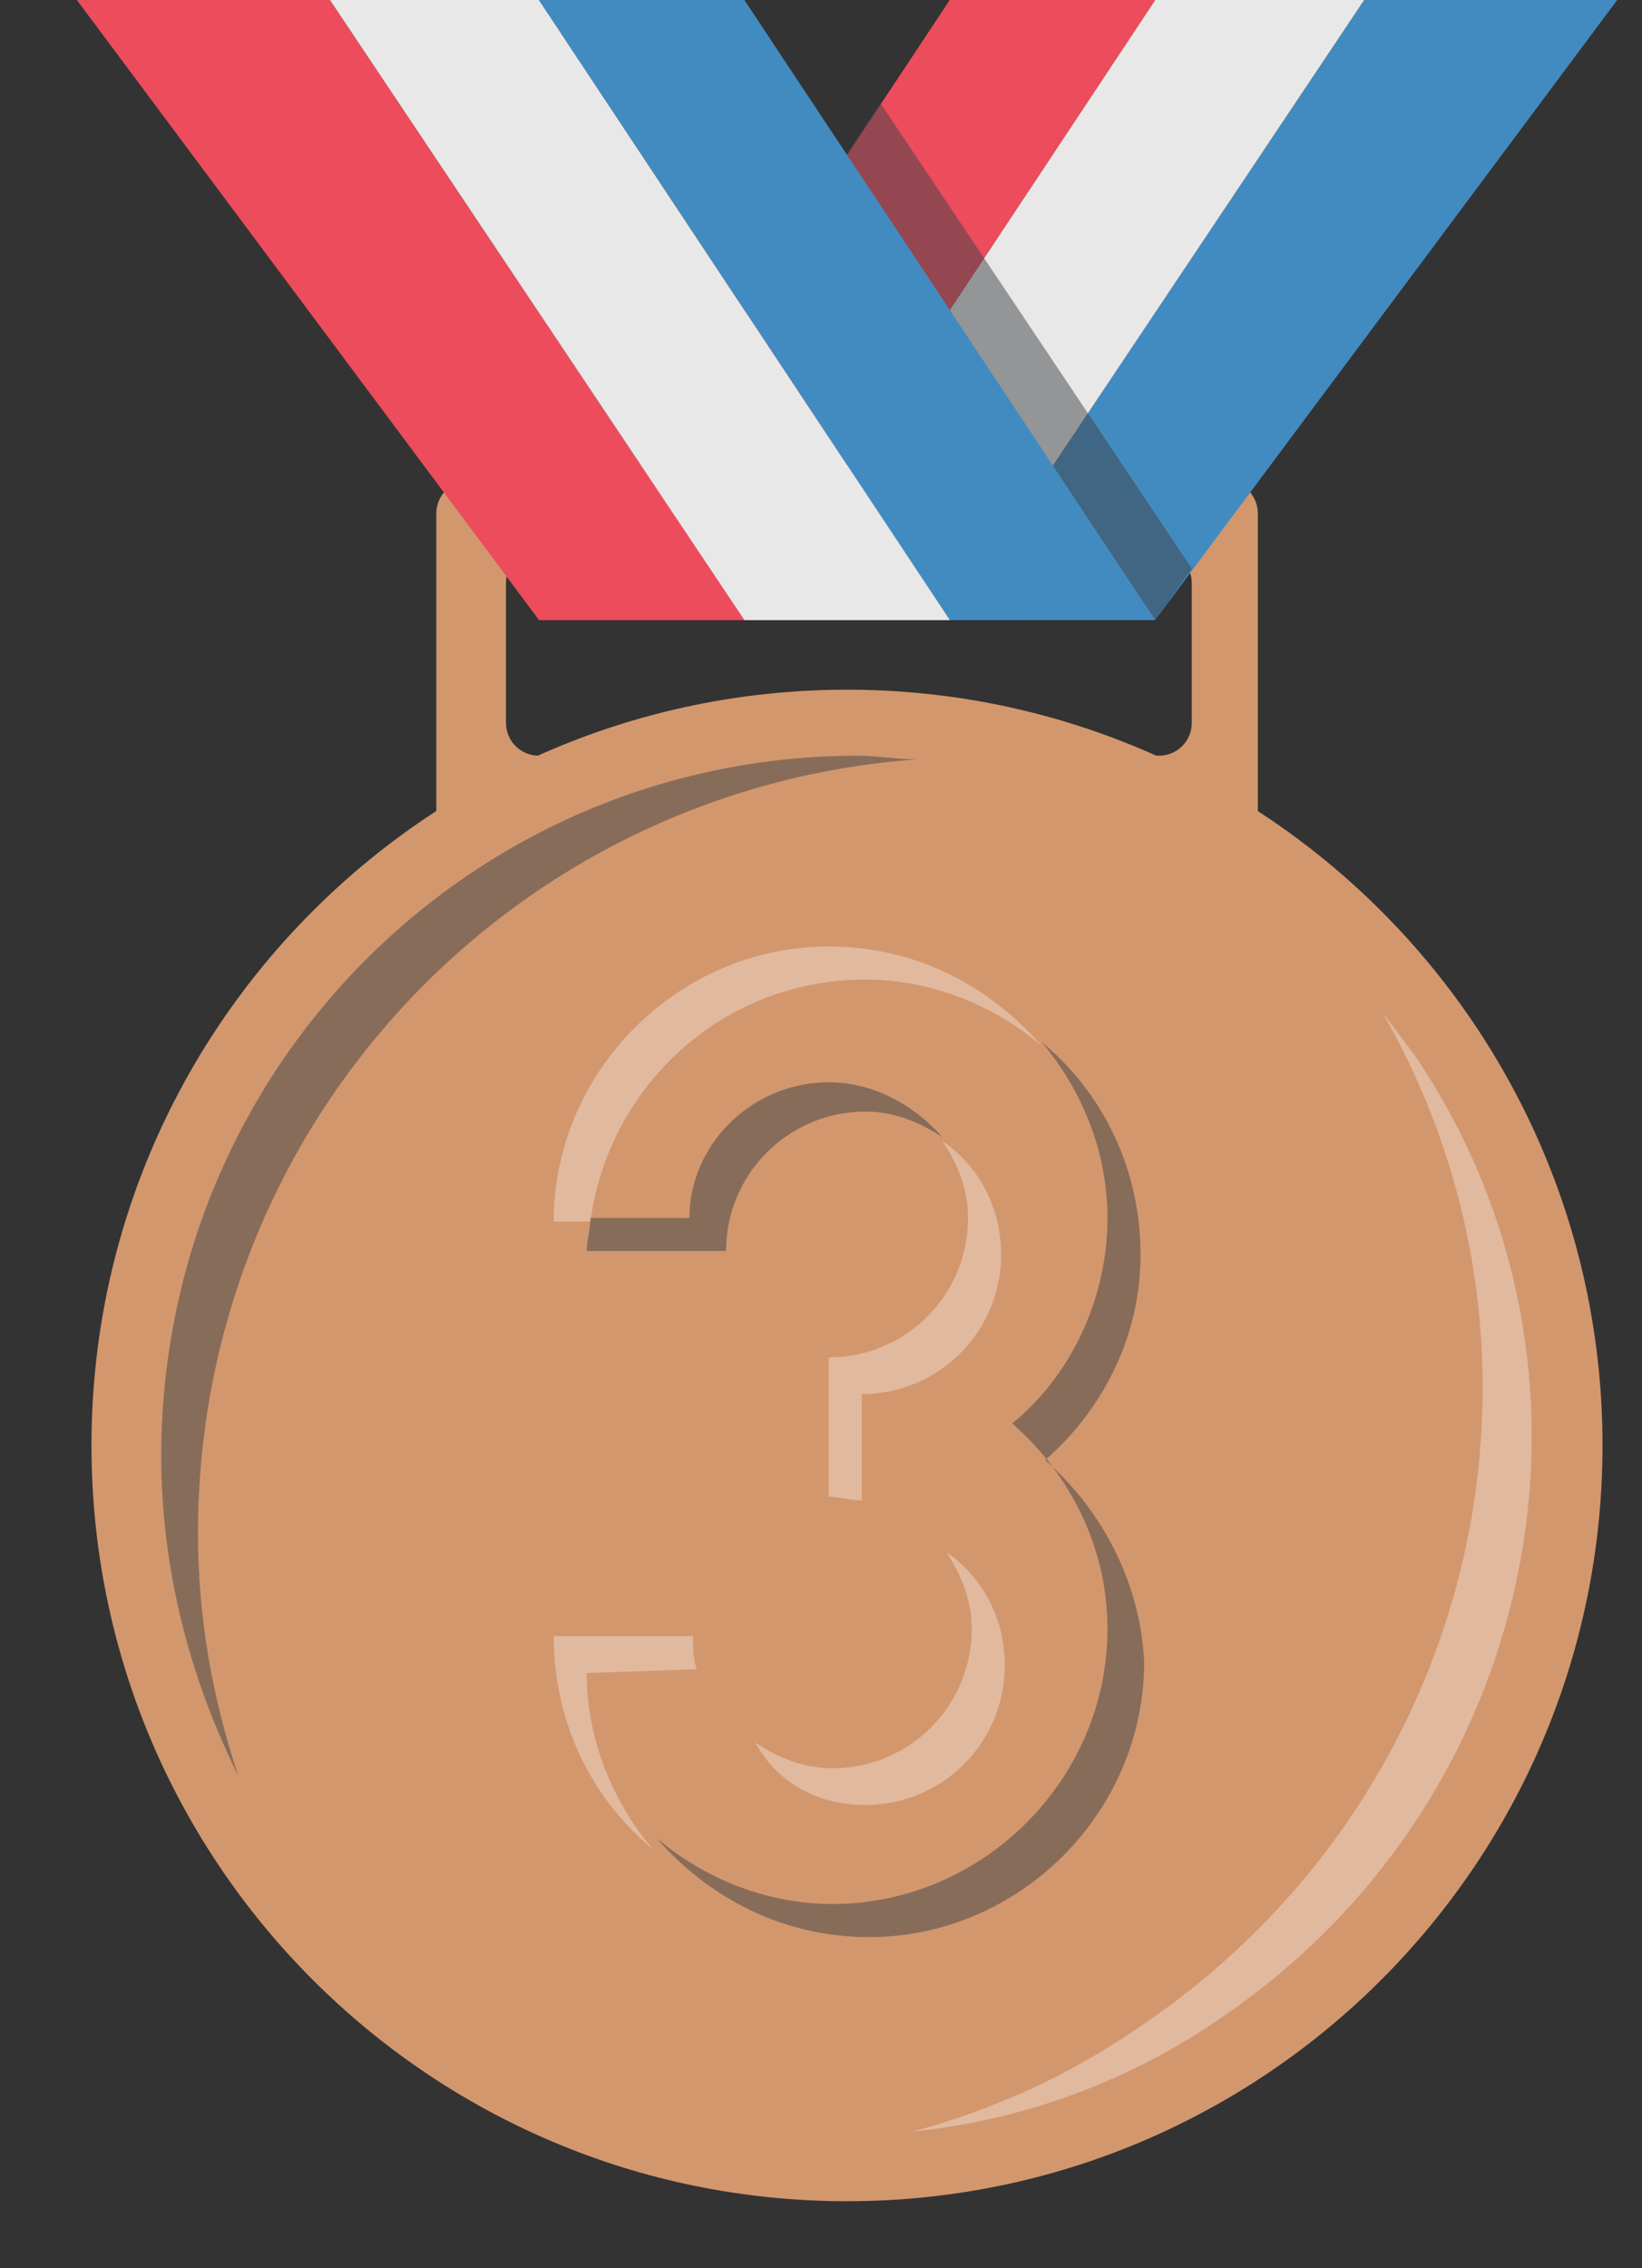 <svg width="21" height="29" viewBox="0 0 21 29" fill="none" xmlns="http://www.w3.org/2000/svg">
<rect x="0" y="0" width="21" height="29" fill="#333333" stroke="none"/>
<path d="M10.832 28.143C16.169 28.143 20.495 23.817 20.495 18.48C20.495 13.144 16.169 8.818 10.832 8.818C5.496 8.818 1.17 13.144 1.17 18.48C1.17 23.817 5.496 28.143 10.832 28.143Z" fill="#D3976E"/>
<path d="M6.002 6.145C5.768 6.145 5.58 6.332 5.58 6.567V10.507C5.58 10.741 5.768 10.929 6.002 10.929H15.665C15.899 10.929 16.087 10.741 16.087 10.507V6.567C16.087 6.332 15.899 6.145 15.665 6.145H6.002ZM15.242 9.24C15.242 9.475 15.055 9.662 14.82 9.662H6.893C6.659 9.662 6.471 9.475 6.471 9.24V7.458C6.471 7.223 6.659 7.036 6.893 7.036H14.82C15.055 7.036 15.242 7.223 15.242 7.458V9.24Z" fill="#D3976E"/>
<path opacity="0.33" d="M14.539 25.938C18.901 23.03 20.214 17.355 17.682 12.946L18.104 13.508C20.824 17.542 19.698 23.03 15.618 25.797C14.398 26.642 13.038 27.111 11.678 27.252C12.71 26.97 13.648 26.548 14.539 25.938Z" fill="white"/>
<path opacity="0.5" d="M10.6 13.837C9.615 13.837 8.817 14.634 8.817 15.572H7.551C7.551 15.713 7.504 15.854 7.504 15.994H9.286C9.286 15.009 10.084 14.212 11.069 14.212C11.444 14.212 11.772 14.353 12.054 14.54C11.725 14.165 11.209 13.837 10.6 13.837ZM13.367 18.668C14.117 18.011 14.587 17.073 14.587 16.041C14.587 14.963 14.117 13.977 13.32 13.321C13.836 13.931 14.164 14.728 14.164 15.572C14.164 16.604 13.695 17.589 12.945 18.199C13.695 18.856 14.164 19.794 14.164 20.826C14.164 22.749 12.57 24.343 10.646 24.343C9.802 24.343 9.005 24.015 8.395 23.499C9.052 24.25 9.99 24.766 11.116 24.766C13.039 24.766 14.633 23.171 14.633 21.248C14.587 20.263 14.117 19.325 13.367 18.668Z" fill="#3E4347"/>
<path opacity="0.33" d="M11.068 12.524C11.912 12.524 12.71 12.852 13.319 13.368C12.663 12.617 11.725 12.101 10.599 12.101C8.676 12.101 7.081 13.696 7.081 15.619H7.55C7.785 13.884 9.239 12.524 11.068 12.524ZM12.803 16.041C12.803 15.432 12.522 14.916 12.053 14.587C12.241 14.869 12.381 15.197 12.381 15.572C12.381 16.557 11.584 17.355 10.599 17.355V19.137C10.74 19.137 10.88 19.184 11.021 19.184V17.824C12.006 17.824 12.803 17.026 12.803 16.041ZM11.068 23.077C12.053 23.077 12.85 22.28 12.85 21.295C12.85 20.685 12.569 20.169 12.1 19.841C12.287 20.122 12.428 20.45 12.428 20.826C12.428 21.811 11.631 22.608 10.646 22.608C10.271 22.608 9.942 22.467 9.661 22.28C9.942 22.796 10.458 23.077 11.068 23.077ZM8.91 21.342C8.863 21.201 8.863 21.06 8.863 20.919H7.081C7.081 21.998 7.55 22.983 8.347 23.64C7.832 23.03 7.503 22.233 7.503 21.389L8.91 21.342Z" fill="white"/>
<path d="M17.447 0L12.146 7.927H14.773L20.683 0H17.447Z" fill="#428BC1"/>
<path d="M14.773 0L9.52 7.927H12.146L17.447 0H14.773Z" fill="#E8E8E8"/>
<path d="M12.147 0L6.894 7.927H9.52L14.774 0H12.147Z" fill="#ED4C5C"/>
<path opacity="0.5" d="M2.532 19.606C2.532 14.353 6.565 10.085 11.725 9.709C11.49 9.709 11.209 9.662 10.974 9.662C6.049 9.662 2.062 13.649 2.062 18.621C2.062 20.075 2.438 21.482 3.047 22.702C2.719 21.717 2.532 20.685 2.532 19.606Z" fill="#3E4347"/>
<path d="M6.893 7.927H9.52L4.22 0H0.983L6.893 7.927Z" fill="#ED4C5C"/>
<path d="M9.52 7.927H12.147L6.893 0H4.22L9.52 7.927Z" fill="#E8E8E8"/>
<path opacity="0.5" d="M11.256 1.313L9.942 3.283L13.038 7.927H14.774L15.243 7.27L11.256 1.313Z" fill="#3E4347"/>
<path d="M12.147 7.927H14.774L9.52 0H6.894L12.147 7.927Z" fill="#428BC1"/>
</svg>
